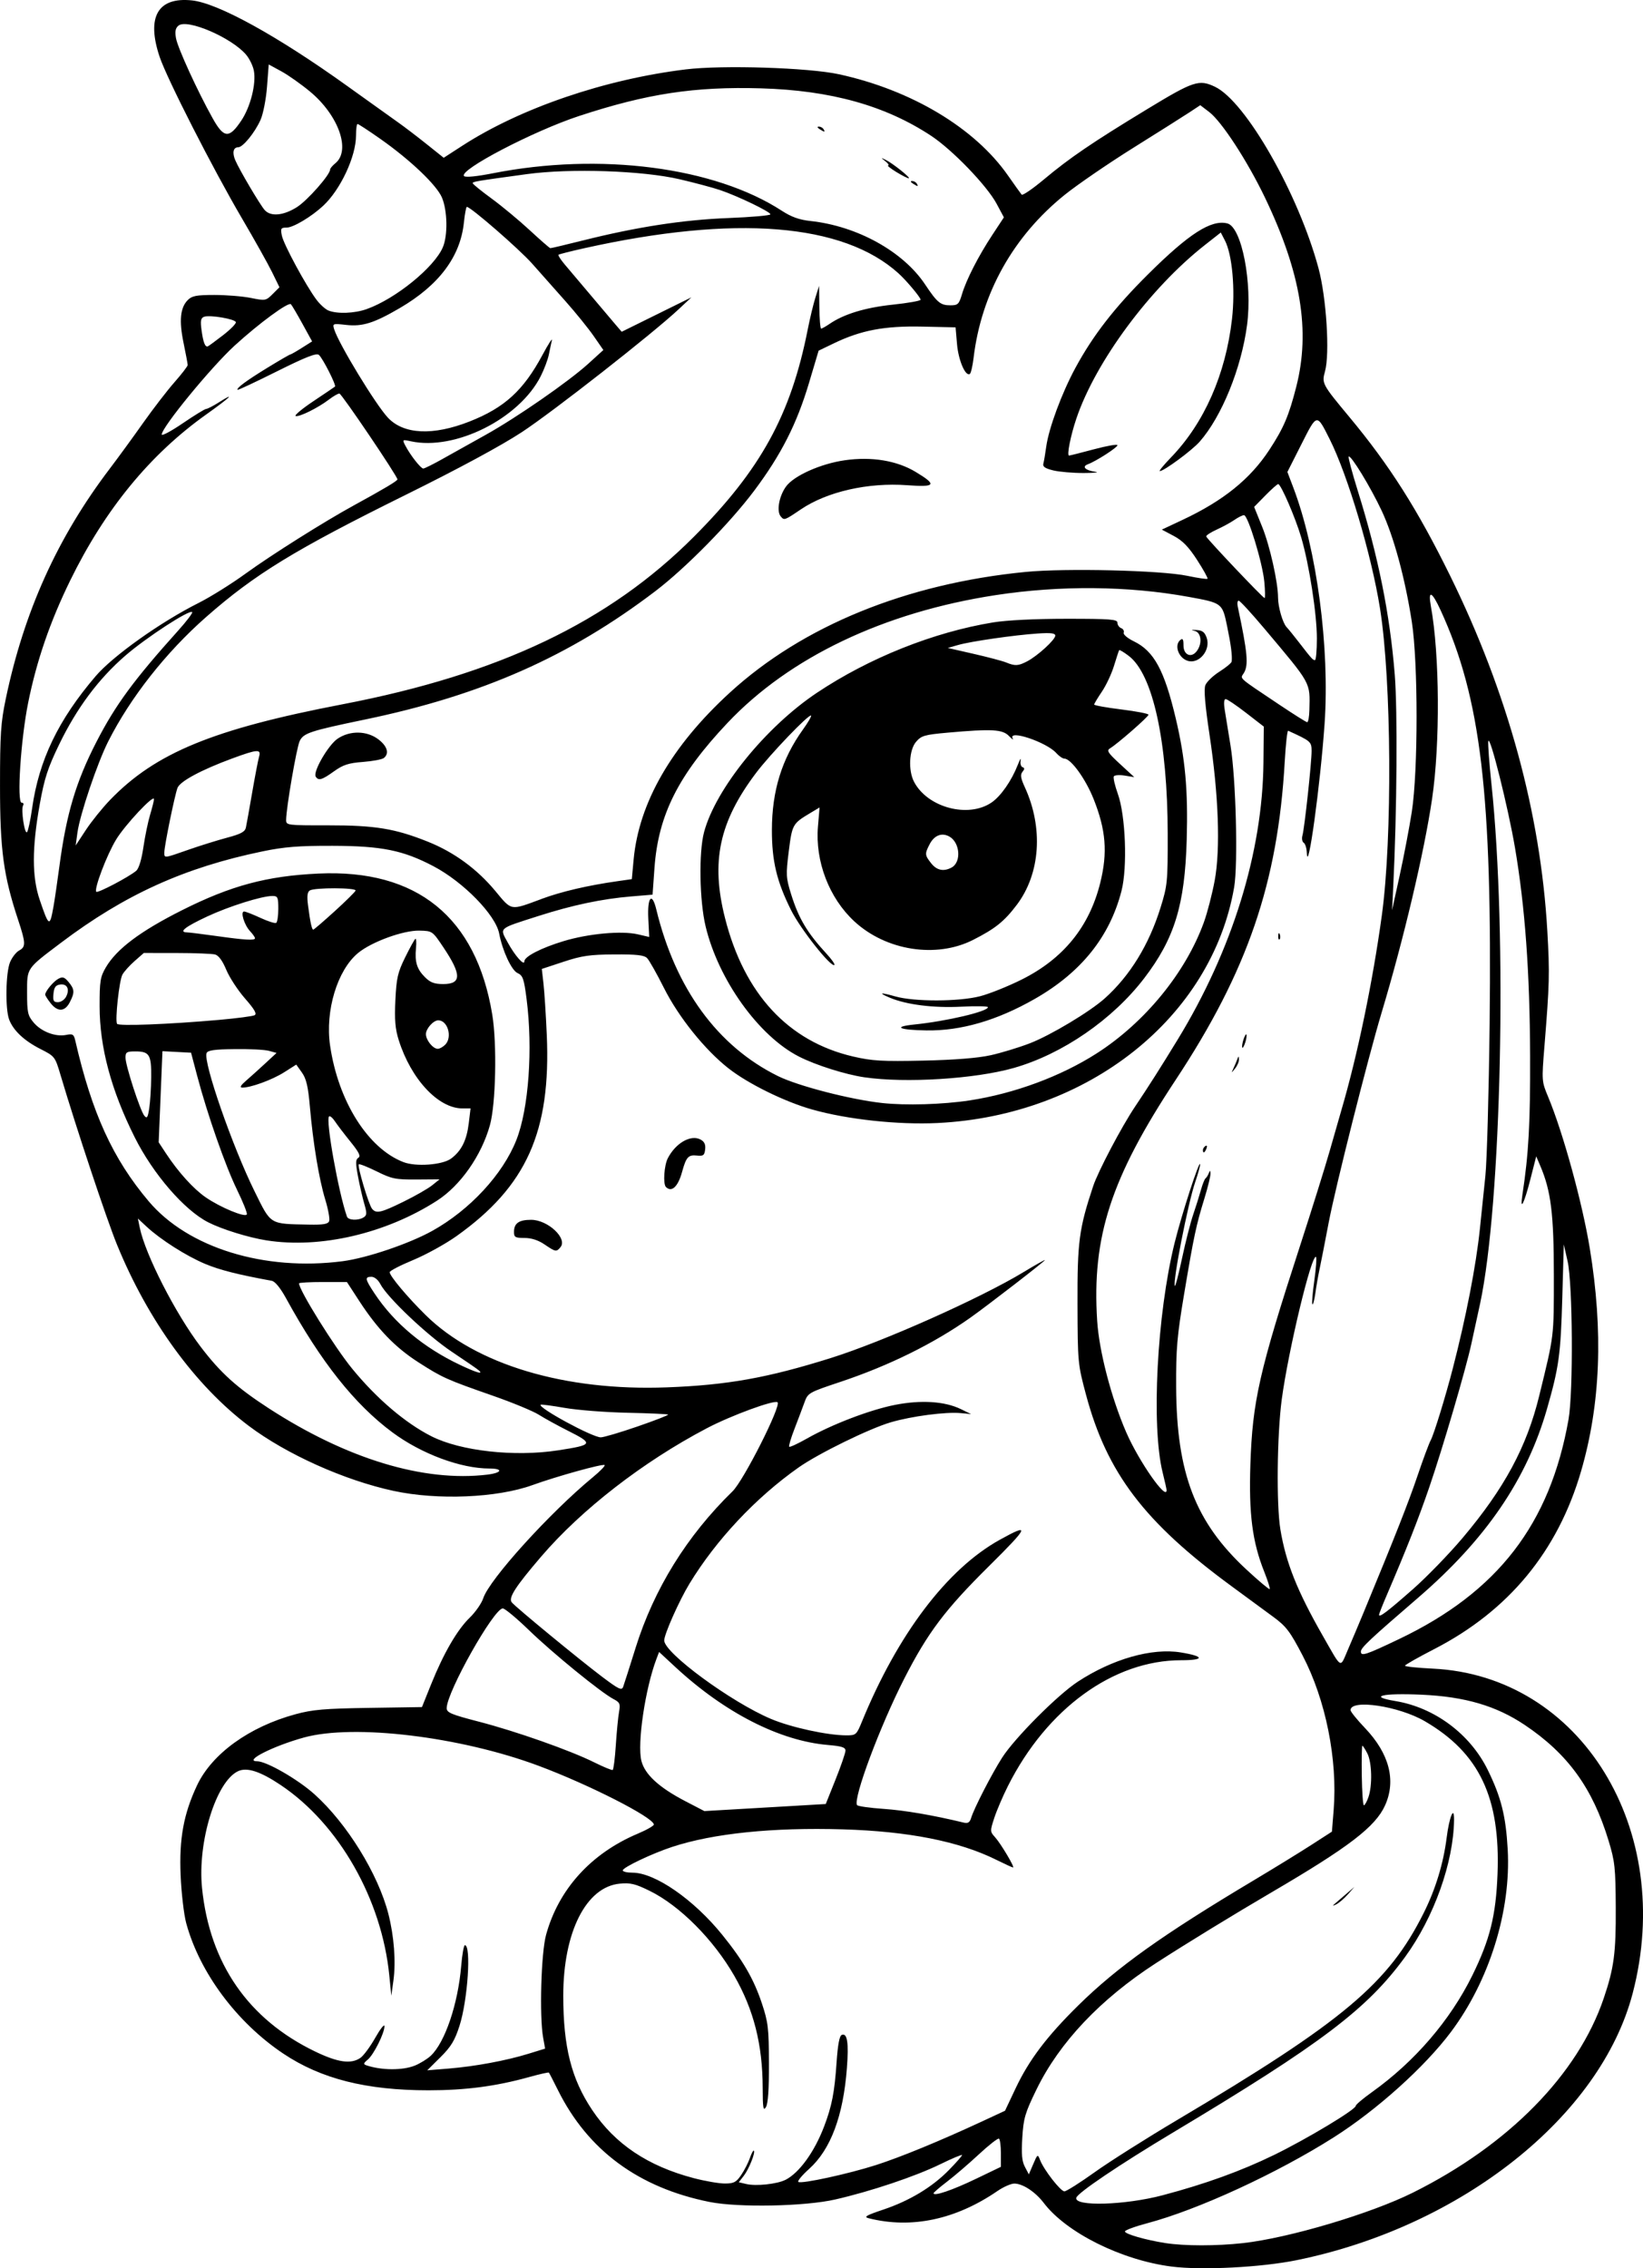 <?xml version="1.0" encoding="UTF-8" standalone="no"?>
<!-- Created with Inkscape (http://www.inkscape.org/) -->

<svg
   width="167.846mm"
   height="231.654mm"
   viewBox="0 0 167.846 231.654"
   version="1.1"
   id="svg1"
   xml:space="preserve"
   xmlns="http://www.w3.org/2000/svg"
   xmlns:svg="http://www.w3.org/2000/svg"><defs
     id="defs1" /><g
     id="layer1"
     transform="translate(-164.683,-538.568)"><path
       style="fill:#000000"
       d="m 284.374,770.05 c -5.114,-0.654 -10.737,-3.451 -13.058,-6.494 -0.869,-1.139 -2.148,-1.981 -3.012,-1.982 -0.338,-5.5e-4 -1.111,0.34 -1.72,0.757 -4.264,2.923 -8.785,3.882 -13.145,2.787 -0.55,-0.138 -0.3,-0.287 1.482,-0.887 2.692,-0.905 4.989,-2.291 6.708,-4.046 0.734,-0.75 1.335,-1.434 1.335,-1.52 0,-0.086 -0.994,0.33 -2.209,0.925 -2.542,1.245 -7.118,2.781 -10.755,3.61 -3.106,0.708 -9.885,0.84 -12.832,0.25 -7.241,-1.451 -12.424,-5.269 -15.478,-11.403 -0.471,-0.946 -0.891,-1.759 -0.934,-1.806 -0.043,-0.048 -0.951,0.157 -2.019,0.454 -3.385,0.942 -6.499,1.352 -10.276,1.352 -6.358,0 -10.978,-1.166 -14.835,-3.745 -4.752,-3.177 -8.545,-8.271 -9.919,-13.32 -0.238,-0.873 -0.495,-3.08 -0.572,-4.905 -0.158,-3.723 0.303,-6.245 1.672,-9.162 1.517,-3.231 5.328,-5.988 10.052,-7.272 1.754,-0.477 2.968,-0.582 7.511,-0.651 l 5.419,-0.083 0.935,-2.325 c 1.274,-3.167 2.662,-5.56 3.946,-6.806 0.591,-0.573 1.211,-1.466 1.38,-1.984 0.623,-1.92 6.791,-8.726 11.212,-12.372 0.728,-0.6 1.262,-1.152 1.189,-1.227 -0.164,-0.166 -4.852,1.133 -7.38,2.046 -3.615,1.304 -9.693,1.557 -14.181,0.59 -5.02,-1.081 -10.94,-3.739 -14.8,-6.644 -5.461,-4.11 -10.297,-10.764 -13.465,-18.527 -1.052,-2.578 -4.166,-11.934 -5.75,-17.273 -0.567,-1.911 -0.586,-1.936 -2.064,-2.687 -1.664,-0.845 -2.772,-1.889 -3.195,-3.008 -0.409,-1.082 -0.35,-4.797 0.093,-5.857 0.206,-0.493 0.623,-1.029 0.926,-1.191 0.698,-0.374 0.686,-0.757 -0.103,-3.137 -1.495,-4.511 -1.847,-7.116 -1.848,-13.676 -3.6e-4,-5.274 0.078,-6.46 0.589,-8.896 1.871,-8.93 5.276,-16.463 10.618,-23.495 0.838,-1.102 2.364,-3.195 3.392,-4.65 1.028,-1.455 2.477,-3.337 3.221,-4.183 0.744,-0.845 1.352,-1.636 1.352,-1.758 0,-0.121 -0.19,-1.138 -0.422,-2.259 -0.471,-2.277 -0.338,-3.609 0.436,-4.383 0.427,-0.427 0.888,-0.514 2.719,-0.514 1.213,0 2.888,0.137 3.724,0.305 1.476,0.296 1.539,0.285 2.218,-0.394 l 0.699,-0.699 -0.745,-1.525 c -0.41,-0.839 -1.797,-3.317 -3.083,-5.507 -2.967,-5.055 -7.671,-14.283 -8.415,-16.508 -1.36,-4.067 -0.187,-6.116 3.294,-5.757 2.665,0.275 8.761,3.636 15.932,8.784 2.23,1.601 4.56,3.268 5.179,3.704 0.619,0.437 1.911,1.422 2.872,2.19 l 1.747,1.396 1.903,-1.231 c 5.946,-3.846 14.547,-6.784 22.829,-7.796 3.757,-0.459 12.549,-0.179 15.656,0.499 7.408,1.617 13.857,5.478 17.248,10.326 0.677,0.968 1.31,1.853 1.405,1.966 0.095,0.113 1.116,-0.584 2.269,-1.548 2.645,-2.213 4.916,-3.759 10.55,-7.179 4.749,-2.883 5.298,-3.065 6.928,-2.291 3.14,1.49 8.524,10.918 10.575,18.517 0.81,3.001 1.173,8.723 0.669,10.548 -0.341,1.234 -0.297,1.315 2.484,4.658 4.109,4.937 6.967,9.439 10.314,16.248 5.862,11.926 9.225,24.223 9.914,36.253 0.249,4.356 0.224,5.361 -0.295,11.769 -0.286,3.53 -0.281,3.591 0.374,5.159 1.522,3.641 3.492,10.803 4.258,15.478 1.391,8.485 1.101,15.919 -0.887,22.754 -2.381,8.185 -7.403,14.266 -15.015,18.182 -1.635,0.841 -2.975,1.602 -2.977,1.691 -0.002,0.088 1.277,0.223 2.841,0.298 15.122,0.727 24.792,16.428 20.421,33.155 -3.282,12.557 -17.477,23.827 -34.335,27.26 -3.61,0.735 -9.69,1.046 -12.764,0.652 z m 7.298,-2.397 c 4.675,-0.52 13.026,-3.001 17.353,-5.155 9.782,-4.87 16.856,-12.072 19.491,-19.843 1.051,-3.099 1.254,-4.628 1.23,-9.26 -0.021,-4.078 -0.089,-4.715 -0.729,-6.825 -1.636,-5.392 -4.167,-8.885 -8.579,-11.841 -2.907,-1.947 -6.097,-2.883 -10.511,-3.082 -4.059,-0.183 -5.538,0.177 -2.675,0.651 3.995,0.662 7.63,3.378 9.422,7.039 1.365,2.789 1.842,4.691 2.034,8.11 0.351,6.264 -1.871,13.404 -5.804,18.649 -2.682,3.576 -7.571,7.971 -11.972,10.76 -5.806,3.68 -13.871,7.393 -19.036,8.764 -1.26,0.335 -2.291,0.714 -2.29,0.844 0.002,0.264 2.115,0.871 4.128,1.186 1.941,0.304 5.227,0.305 7.938,0.004 z m -8.202,-4.891 c 4.341,-1.146 8.012,-2.475 11.377,-4.116 3.342,-1.63 8.334,-4.63 8.334,-5.007 0,-0.122 0.75,-0.757 1.667,-1.411 4.355,-3.107 7.982,-7.323 10.236,-11.895 1.805,-3.662 2.42,-6.128 2.583,-10.365 0.302,-7.824 -1.86,-12.37 -7.424,-15.612 -2.667,-1.554 -7.591,-2.288 -7.591,-1.131 0,0.153 0.66,0.97 1.467,1.816 2.491,2.611 3.207,5.356 2.062,7.903 -0.982,2.184 -3.691,4.259 -11.599,8.887 -3.828,2.24 -8.745,5.25 -11.774,7.208 -5.701,3.685 -9.891,8.109 -12.238,12.922 -1.17,2.399 -1.327,2.931 -1.45,4.912 -0.105,1.689 -0.042,2.406 0.264,2.991 l 0.403,0.769 0.45,-1.051 c 0.437,-1.021 0.457,-1.033 0.695,-0.417 0.39,1.008 2.096,3.203 2.49,3.203 0.197,0 1.586,-0.878 3.086,-1.951 1.5,-1.073 5.287,-3.47 8.416,-5.326 17.001,-10.086 21.602,-13.949 25.207,-21.165 1.206,-2.414 2.008,-5.046 2.339,-7.673 0.267,-2.125 0.772,-3.353 0.756,-1.839 -0.045,4.351 -2.045,9.957 -4.997,14.01 -3.881,5.327 -8.552,8.861 -23.702,17.928 -5.44,3.256 -9.751,6.162 -9.891,6.668 -0.254,0.917 4.965,0.766 8.832,-0.256 z m 17.462,-29.668 c 0.146,-0.128 0.681,-0.589 1.19,-1.025 l 0.925,-0.792 -0.66,0.752 c -0.363,0.414 -0.899,0.875 -1.19,1.025 -0.291,0.15 -0.41,0.168 -0.265,0.04 z m -36.591,28.016 2.592,-1.247 v -1.379 c 0,-0.758 -0.089,-1.433 -0.198,-1.499 -0.109,-0.066 -1.032,0.655 -2.051,1.601 -1.019,0.947 -2.477,2.199 -3.241,2.782 -0.764,0.583 -1.389,1.121 -1.389,1.194 0,0.337 1.922,-0.315 4.287,-1.453 z m -19.393,0.074 c 1.409,-0.736 2.939,-2.856 3.921,-5.433 0.795,-2.085 1.067,-3.476 1.276,-6.533 0.127,-1.855 0.294,-2.738 0.535,-2.831 0.561,-0.215 0.718,0.799 0.521,3.385 -0.371,4.89 -1.657,8.324 -3.858,10.302 -0.73,0.656 -1.224,1.256 -1.1,1.333 0.346,0.214 5.112,-0.822 7.917,-1.721 2.522,-0.808 6.564,-2.47 10.856,-4.464 l 2.338,-1.086 1.088,-2.302 c 1.367,-2.893 3.188,-5.299 6.414,-8.473 3.961,-3.898 8.602,-7.205 17.875,-12.739 2.037,-1.216 4.675,-2.836 5.861,-3.6 l 2.157,-1.39 0.177,-2.205 c 0.413,-5.162 -0.808,-11.249 -3.165,-15.771 -1.288,-2.47 -1.676,-2.983 -2.99,-3.951 -0.831,-0.611 -2.761,-2.029 -4.289,-3.15 -8.892,-6.523 -12.719,-11.56 -14.856,-19.551 -0.835,-3.123 -0.849,-3.276 -0.868,-9.26 -0.02,-6.35 0.161,-7.712 1.601,-12.039 0.503,-1.512 2.901,-6.065 4.266,-8.099 1.396,-2.08 2.601,-3.976 4.374,-6.878 5.56,-9.105 8.665,-19.129 8.755,-28.266 l 0.036,-3.688 -1.814,-1.405 c -0.997,-0.773 -1.935,-1.405 -2.084,-1.405 -0.171,0 -0.204,0.416 -0.09,1.124 0.1,0.618 0.366,2.256 0.591,3.638 0.552,3.385 0.774,12.115 0.367,14.464 -2.303,13.304 -14.922,23.326 -30.308,24.07 -4.033,0.195 -9.196,-0.362 -12.809,-1.383 -2.809,-0.793 -6.543,-2.631 -8.546,-4.205 -2.421,-1.903 -5.094,-5.234 -6.587,-8.208 -0.731,-1.455 -1.504,-2.824 -1.718,-3.043 -0.303,-0.308 -1.052,-0.393 -3.357,-0.379 -2.5,0.015 -3.315,0.133 -5.184,0.75 l -2.218,0.732 0.171,1.499 c 0.094,0.824 0.245,3.166 0.335,5.203 0.439,9.913 -2.059,15.488 -9.223,20.586 -1.122,0.798 -3.116,1.897 -4.432,2.443 -1.316,0.545 -2.392,1.103 -2.392,1.24 0,0.385 1.807,2.539 3.674,4.379 5.131,5.058 14.203,7.777 24.636,7.383 6.18,-0.233 10.278,-0.965 16.728,-2.987 5.372,-1.684 15.272,-6.095 19.718,-8.785 1.201,-0.727 2.183,-1.279 2.183,-1.228 0,0.113 -5.907,4.675 -7.626,5.889 -3.734,2.637 -8.287,4.886 -13.242,6.542 -3.31,1.106 -3.345,1.126 -3.712,2.142 -0.204,0.564 -0.662,1.778 -1.018,2.698 -0.356,0.92 -0.593,1.726 -0.527,1.793 0.066,0.066 0.881,-0.311 1.812,-0.838 2.559,-1.451 6.451,-2.938 8.999,-3.438 2.656,-0.522 5.074,-0.368 6.715,0.428 l 1.058,0.513 -1.058,-0.1 c -1.536,-0.145 -5.007,0.31 -7.144,0.936 -2.2,0.645 -7.391,3.187 -9.412,4.608 -4.38,3.081 -8.436,7.4 -11.166,11.889 -1.044,1.717 -2.573,5.154 -2.573,5.784 0,1.273 6.838,6.297 10.914,8.017 2.044,0.863 5.771,1.675 7.696,1.676 0.976,8.1e-4 1.037,-0.052 1.584,-1.388 3.658,-8.936 8.701,-15.594 14.07,-18.576 3.168,-1.76 3.015,-1.379 -1.069,2.664 -4.504,4.459 -6.269,6.801 -8.676,11.514 -2.48,4.858 -5.236,12.237 -4.821,12.908 0.071,0.115 1.296,0.29 2.721,0.388 2.154,0.148 5.005,0.636 8.181,1.401 0.43,0.104 0.615,-0.015 0.758,-0.484 0.301,-0.99 2.099,-4.484 3.165,-6.151 1.286,-2.01 5.663,-6.403 7.726,-7.754 3.555,-2.328 7.574,-3.47 10.523,-2.99 2.434,0.396 2.452,0.796 0.037,0.796 -6.912,0 -13.714,4.939 -17.695,12.849 -0.517,1.028 -1.144,2.492 -1.393,3.254 -0.44,1.345 -0.438,1.401 0.075,1.968 0.591,0.652 2.045,3.096 1.842,3.096 -0.072,0 -0.843,-0.354 -1.715,-0.786 -3.8,-1.885 -8.97,-2.91 -15.69,-3.109 -7.147,-0.212 -13.216,0.412 -17.415,1.791 -2.058,0.675 -5.053,2.1 -5.053,2.402 0,0.127 0.446,0.231 0.992,0.231 2.305,4.8e-4 6.258,2.738 9.184,6.36 2.128,2.634 3.212,4.511 4.041,7.001 0.634,1.905 0.706,2.514 0.718,6.085 0.009,2.678 -0.091,4.141 -0.309,4.498 -0.269,0.44 -0.324,0.104 -0.331,-2.002 -0.014,-4.394 -0.915,-7.946 -2.893,-11.395 -2.127,-3.711 -5.572,-7.173 -8.639,-8.683 -1.475,-0.726 -1.976,-0.848 -3.068,-0.743 -3.44,0.331 -5.773,4.957 -5.772,11.446 10e-4,5.234 0.825,8.488 2.957,11.676 2.323,3.472 5.689,5.728 10.386,6.958 1.151,0.301 2.576,0.547 3.167,0.546 0.916,-0.002 1.161,-0.129 1.663,-0.866 0.323,-0.475 0.724,-1.254 0.89,-1.731 0.166,-0.477 0.349,-0.821 0.405,-0.765 0.183,0.183 -0.498,1.889 -1.025,2.57 l -0.512,0.661 0.753,0.18 c 1.013,0.242 3.19,0.007 4.035,-0.435 z m -24.638,-95.524 c -0.643,-0.437 -1.338,-0.661 -2.046,-0.661 -0.943,0 -1.072,-0.074 -1.072,-0.609 0,-0.892 0.495,-1.244 1.752,-1.244 1.703,0 3.739,1.9 2.996,2.795 -0.418,0.503 -0.495,0.49 -1.63,-0.281 z m 12.404,-5.865 c -0.313,-0.313 -0.187,-2.21 0.195,-2.946 0.808,-1.553 2.349,-2.431 3.338,-1.902 0.394,0.211 0.531,0.503 0.473,1.007 -0.071,0.611 -0.189,0.698 -0.85,0.627 -0.867,-0.093 -1.092,0.156 -1.507,1.67 -0.416,1.517 -1.067,2.126 -1.65,1.543 z m -25.638,89.725 c 0.539,-0.225 1.261,-0.672 1.605,-0.992 1.461,-1.361 2.794,-5.297 3.12,-9.209 0.096,-1.149 0.263,-2.09 0.372,-2.09 0.668,0 0.293,5.618 -0.55,8.239 -0.483,1.501 -0.865,2.13 -1.948,3.203 l -1.347,1.335 2.189,-0.178 c 2.685,-0.218 5.874,-0.81 8.145,-1.511 l 1.708,-0.527 -0.2,-1.113 c -0.393,-2.187 -0.209,-8.662 0.298,-10.506 1.281,-4.661 4.597,-8.319 9.365,-10.331 0.923,-0.389 1.664,-0.814 1.647,-0.943 -0.096,-0.745 -6.644,-4.076 -11.775,-5.99 -8.007,-2.986 -18.86,-4.295 -23.965,-2.891 -3.142,0.865 -6.228,2.427 -4.793,2.427 0.957,0 4.15,1.835 5.855,3.365 3.317,2.976 6.509,8.139 7.557,12.226 0.581,2.268 0.78,4.889 0.516,6.795 l -0.217,1.559 -0.204,-2.058 c -0.771,-7.788 -5.142,-15.462 -11.074,-19.443 -2.089,-1.402 -3.451,-1.851 -4.359,-1.438 -2.257,1.028 -4.178,7.235 -3.698,11.947 0.783,7.695 4.716,13.386 11.527,16.679 2.35,1.136 3.702,1.326 4.661,0.655 0.317,-0.222 0.997,-1.145 1.51,-2.051 0.513,-0.906 0.935,-1.437 0.937,-1.181 0.006,0.705 -1.098,2.915 -1.707,3.417 -0.443,0.365 -0.468,0.467 -0.141,0.58 1.522,0.523 3.743,0.533 4.966,0.022 z m 39.203,-26.55 2.761,-0.16 1.006,-2.514 c 0.553,-1.382 1.007,-2.705 1.009,-2.938 0.003,-0.333 -0.381,-0.457 -1.783,-0.576 -4.932,-0.419 -10.56,-3.294 -15.607,-7.971 l -1.65,-1.53 -0.264,0.694 c -1.156,3.04 -1.989,8.675 -1.543,10.433 0.352,1.388 1.808,2.722 4.492,4.116 l 1.94,1.008 3.44,-0.2 c 1.892,-0.11 4.682,-0.272 6.201,-0.36 z m 58.199,-0.861 c 0.417,-1.198 0.358,-3.561 -0.113,-4.472 -0.222,-0.429 -0.45,-0.781 -0.506,-0.781 -0.056,0 -0.083,1.369 -0.059,3.041 0.024,1.673 0.121,3.042 0.216,3.043 0.095,8.7e-4 0.303,-0.373 0.463,-0.832 z m -76.885,-5.31 c 0.089,-1.351 0.237,-2.876 0.329,-3.39 0.149,-0.833 0.087,-0.976 -0.575,-1.323 -1.273,-0.667 -6.192,-4.674 -8.61,-7.016 -1.271,-1.23 -2.481,-2.237 -2.689,-2.237 -0.917,0 -5.731,8.553 -5.733,10.186 -5.8e-4,0.455 0.458,0.648 3.281,1.379 3.803,0.984 9.321,2.93 11.798,4.16 0.946,0.47 1.791,0.819 1.879,0.775 0.087,-0.043 0.232,-1.184 0.321,-2.535 z m 2.014,-9.921 c 1.89,-6.04 5.244,-11.455 9.919,-16.012 1.125,-1.097 4.972,-8.703 4.593,-9.082 -0.29,-0.29 -4.733,1.338 -7.235,2.652 -6.504,3.416 -12.803,8.297 -16.93,13.12 -2.639,3.083 -3.362,4.212 -2.988,4.663 0.427,0.514 6.937,5.872 9.264,7.623 1.666,1.254 1.967,1.396 2.114,0.997 0.094,-0.256 0.663,-2.038 1.265,-3.961 z m 74.442,-3.78 c 3.111,-7.509 4.557,-11.179 5.447,-13.82 0.553,-1.64 1.161,-3.274 1.351,-3.63 0.329,-0.614 1.5,-4.421 2.242,-7.288 1.362,-5.26 2.385,-10.528 2.776,-14.287 0.151,-1.455 0.404,-3.896 0.562,-5.424 0.158,-1.528 0.353,-8.518 0.434,-15.534 0.269,-23.467 -0.888,-33.239 -4.999,-42.205 -0.903,-1.97 -1.316,-2.138 -1,-0.408 0.897,4.911 0.951,14.03 0.118,19.663 -0.809,5.465 -2.898,14.312 -5.153,21.815 -1.399,4.656 -4.721,17.83 -5.405,21.431 -0.373,1.965 -0.793,4.108 -0.934,4.763 -0.141,0.655 -0.335,1.762 -0.43,2.46 -0.096,0.698 -0.232,1.211 -0.304,1.139 -0.071,-0.071 0.016,-1.155 0.194,-2.408 0.178,-1.253 0.258,-2.344 0.179,-2.423 -0.433,-0.433 -2.831,9.525 -3.503,14.545 -0.483,3.608 -0.559,10.756 -0.141,13.278 0.562,3.393 1.714,6.282 4.323,10.848 2.006,3.509 1.742,3.363 2.58,1.426 0.402,-0.93 1.151,-2.703 1.663,-3.94 z m 3.551,2.871 c 10.087,-4.811 15.437,-11.744 17.323,-22.45 0.493,-2.798 0.427,-13.816 -0.097,-16.14 l -0.388,-1.72 -0.154,5.424 c -0.165,5.837 -0.339,7.1 -1.565,11.377 -2.065,7.205 -6.245,13.323 -13.189,19.304 -4.911,4.23 -5.821,5.085 -5.821,5.474 0,0.514 0.482,0.356 3.89,-1.269 z m 1.39,-5.07 c 1.434,-1.262 3.737,-3.635 5.118,-5.273 4.257,-5.047 6.541,-9.281 7.814,-14.488 1.548,-6.329 1.499,-5.921 1.499,-12.303 0,-6.291 -0.291,-8.639 -1.387,-11.202 l -0.414,-0.969 -0.595,2.334 c -0.643,2.519 -1.09,3.386 -0.813,1.573 0.635,-4.146 0.81,-7.323 0.784,-14.226 -0.032,-8.485 -0.514,-15.12 -1.539,-21.169 -0.701,-4.136 -2.585,-11.659 -2.732,-10.906 -0.05,0.258 0.095,2.223 0.322,4.366 1.626,15.325 1.02,42.949 -1.164,53.085 -0.285,1.323 -0.688,3.179 -0.896,4.124 -0.577,2.625 -2.904,10.555 -4.271,14.552 -1.114,3.257 -2.338,6.364 -4.396,11.157 -0.417,0.97 -0.758,1.839 -0.758,1.931 0,0.324 0.848,-0.316 3.428,-2.588 z m -15.157,-1.817 c -1.211,-3.034 -1.581,-5.894 -1.414,-10.933 0.215,-6.488 0.902,-9.514 5.077,-22.357 1.206,-3.711 2.564,-8.057 3.019,-9.657 0.454,-1.601 1.001,-3.506 1.214,-4.233 1.635,-5.572 3.18,-13.015 4.119,-19.844 1.085,-7.894 0.991,-23.96 -0.184,-31.343 -0.873,-5.484 -3.294,-13.62 -5.153,-17.312 -1.323,-2.629 -1.274,-2.639 -2.883,0.543 l -1.428,2.824 0.611,1.61 c 2.401,6.326 3.726,16.336 3.189,24.099 -0.431,6.231 -1.723,15.618 -1.815,13.179 -0.017,-0.464 -0.161,-0.924 -0.319,-1.022 -0.158,-0.098 -0.216,-0.432 -0.128,-0.743 0.214,-0.758 0.94,-7.468 0.935,-8.635 -0.004,-0.94 -0.086,-1.011 -2.394,-2.06 -0.091,-0.042 -0.25,1.387 -0.352,3.175 -0.704,12.346 -3.801,21.374 -11.143,32.487 -6.615,10.013 -8.569,16.01 -8.016,24.606 0.199,3.1 1.436,7.849 2.959,11.363 1.294,2.986 4.187,7.12 4.129,5.901 -0.005,-0.109 -0.186,-0.913 -0.402,-1.786 -1.173,-4.747 -0.581,-16.127 1.218,-23.416 0.729,-2.952 2.572,-8.629 2.613,-8.045 0.011,0.159 -0.214,0.97 -0.5,1.801 -0.744,2.161 -2.344,10.347 -2.075,10.616 0.058,0.058 0.389,-1.23 0.736,-2.861 0.347,-1.631 0.856,-3.621 1.129,-4.421 0.274,-0.8 0.629,-1.931 0.79,-2.514 0.161,-0.582 0.374,-1.118 0.473,-1.191 0.1,-0.073 0.249,-0.311 0.332,-0.529 0.123,-0.323 0.155,-0.313 0.172,0.052 0.011,0.247 -0.265,1.378 -0.615,2.514 -0.852,2.768 -1.084,3.856 -2.07,9.737 -0.73,4.351 -0.84,5.632 -0.822,9.525 0.042,8.83 1.957,13.81 7.166,18.639 1.256,1.165 2.332,2.069 2.391,2.01 0.059,-0.059 -0.193,-0.86 -0.56,-1.779 z m -6.263,-43.064 c 0,-0.137 0.118,-0.322 0.262,-0.411 0.15,-0.093 0.194,0.013 0.104,0.249 -0.176,0.458 -0.366,0.542 -0.366,0.162 z m 3.125,-8.35 c 0.134,-0.291 0.31,-0.708 0.391,-0.926 0.127,-0.343 0.15,-0.341 0.168,0.016 0.011,0.227 -0.164,0.644 -0.391,0.926 -0.405,0.505 -0.408,0.505 -0.168,-0.016 z m 0.881,-2.249 c 0,-0.218 0.102,-0.635 0.227,-0.926 0.143,-0.334 0.227,-0.382 0.227,-0.132 0,0.218 -0.102,0.635 -0.227,0.926 -0.143,0.334 -0.227,0.382 -0.227,0.132 z m 3.688,-11.267 c 0.013,-0.308 0.075,-0.371 0.16,-0.16 0.076,0.191 0.067,0.419 -0.021,0.507 -0.088,0.088 -0.15,-0.068 -0.139,-0.347 z m -80.792,55.017 c 1.503,-0.181 1.65,-0.623 0.207,-0.623 -2.927,0 -6.947,-1.497 -9.902,-3.688 -3.874,-2.872 -7.311,-7.205 -10.883,-13.719 -0.566,-1.032 -1.114,-1.702 -1.442,-1.762 -3.493,-0.642 -5.316,-1.105 -6.804,-1.726 -1.922,-0.802 -4.572,-2.487 -5.991,-3.809 l -0.888,-0.828 0.19,0.926 c 0.566,2.757 3.651,8.789 6.223,12.171 2.024,2.661 3.68,4.158 6.929,6.268 7.981,5.181 15.854,7.572 22.36,6.791 z m 7.217,-2.48 c 3.603,-0.555 3.661,-0.669 1.006,-2.006 -1.047,-0.527 -2.384,-1.262 -2.97,-1.632 -0.586,-0.37 -2.676,-1.235 -4.644,-1.922 -4.8,-1.676 -5.192,-1.852 -7.665,-3.438 -2.37,-1.52 -4.164,-3.382 -6.043,-6.271 l -1.247,-1.918 -2.447,-0.003 c -1.346,-0.002 -2.447,0.06 -2.447,0.138 0,0.697 3.625,6.514 5.435,8.722 2.507,3.059 5.422,5.543 8.089,6.894 2.979,1.509 8.488,2.121 12.935,1.436 z m 8.116,-2.435 c 1.778,-0.614 3.189,-1.161 3.134,-1.216 -0.055,-0.055 -1.924,-0.138 -4.153,-0.186 -2.23,-0.047 -5.118,-0.272 -6.418,-0.499 -1.3,-0.227 -2.404,-0.373 -2.454,-0.323 -0.3,0.3 5.257,3.318 6.135,3.332 0.288,0.005 1.978,-0.494 3.757,-1.108 z m -16.199,-5.728 c -0.138,-0.126 -1.376,-0.979 -2.752,-1.894 -2.513,-1.674 -6.604,-5.548 -7.32,-6.93 -0.221,-0.427 -0.599,-0.735 -0.903,-0.735 -0.705,0 -0.663,0.226 0.311,1.696 2.008,3.032 5.001,5.533 8.73,7.298 1.68,0.795 2.421,1.012 1.933,0.567 z m -13.909,-11.153 c 2.451,-0.318 6.783,-1.785 9.14,-3.095 3.843,-2.135 7.217,-5.779 8.599,-9.286 1.256,-3.187 1.697,-9.289 1.04,-14.408 -0.265,-2.065 -0.379,-2.391 -0.922,-2.638 -0.616,-0.281 -1.54,-2.269 -1.875,-4.031 -0.36,-1.899 -3.652,-5.271 -6.716,-6.881 -3.1,-1.629 -5.282,-2.071 -10.293,-2.084 -3.498,-0.009 -4.923,0.104 -7.169,0.568 -7.971,1.649 -14.065,4.41 -20.574,9.322 -3.587,2.706 -3.478,2.546 -3.478,5.121 0,2.012 0.068,2.323 0.67,3.038 0.783,0.93 2.231,1.482 3.319,1.264 0.671,-0.134 0.787,-0.064 0.932,0.567 1.707,7.426 3.836,12.086 7.506,16.428 4.015,4.749 11.812,7.155 19.819,6.116 z m -7.773,-2.124 c -1.85,-0.29 -4.567,-1.132 -5.98,-1.853 -2.435,-1.242 -5.625,-4.933 -7.499,-8.676 -2.408,-4.811 -3.582,-9.192 -3.585,-13.38 -0.002,-2.573 0.067,-3.005 0.634,-3.972 1.104,-1.884 3.519,-3.697 7.774,-5.836 5.008,-2.518 8.677,-3.503 13.948,-3.748 10.061,-0.466 16.117,4.446 17.755,14.4 0.494,3.003 0.364,9.139 -0.24,11.303 -0.868,3.11 -3.015,6.169 -5.409,7.708 -5.218,3.354 -11.912,4.913 -17.397,4.053 z m 6.385,-1.968 c 0.083,-0.216 -0.095,-1.203 -0.396,-2.192 -0.643,-2.116 -1.244,-5.742 -1.572,-9.488 -0.182,-2.077 -0.366,-2.864 -0.814,-3.494 l -0.579,-0.813 -1.247,0.791 c -1.209,0.767 -3.425,1.575 -4.272,1.558 -0.284,-0.006 -0.164,-0.225 0.379,-0.694 0.437,-0.377 1.319,-1.171 1.96,-1.765 l 1.166,-1.08 -0.769,-0.214 c -0.423,-0.118 -1.999,-0.199 -3.502,-0.179 -2.107,0.027 -2.766,0.123 -2.878,0.415 -0.352,0.917 2.638,9.523 4.902,14.108 1.708,3.459 1.486,3.323 5.546,3.402 1.485,0.029 1.961,-0.052 2.077,-0.356 z m 3.529,-0.39 c 0.33,-0.209 0.339,-0.419 0.058,-1.385 -0.182,-0.626 -0.472,-1.89 -0.644,-2.808 -0.254,-1.358 -0.247,-1.71 0.038,-1.886 0.266,-0.164 0.071,-0.562 -0.803,-1.642 -0.635,-0.784 -1.349,-1.721 -1.588,-2.083 -0.239,-0.362 -0.509,-0.586 -0.6,-0.498 -0.365,0.35 0.96,7.762 1.827,10.226 0.136,0.386 1.151,0.432 1.713,0.076 z m -12.945,-2.825 c -1.172,-2.388 -3.021,-7.669 -4.062,-11.605 l -0.63,-2.381 -1.461,-0.078 -1.461,-0.078 -0.193,4.653 -0.193,4.653 0.752,1.143 c 1.251,1.902 2.803,3.616 4.053,4.478 1.509,1.04 4.075,2.099 4.202,1.735 0.052,-0.149 -0.402,-1.283 -1.009,-2.519 z m 17.013,1.229 c 1.186,-0.581 2.5,-1.333 2.92,-1.67 l 0.763,-0.613 -2.359,0.017 c -2.138,0.015 -2.519,-0.062 -4.064,-0.828 -0.938,-0.464 -1.761,-0.789 -1.829,-0.721 -0.169,0.169 1.011,4.125 1.354,4.539 0.43,0.518 0.895,0.413 3.214,-0.724 z m 4.866,-4.407 c 1.049,-0.782 1.587,-1.859 1.798,-3.598 l 0.184,-1.521 h -0.835 c -2.461,0 -5.251,-2.995 -6.505,-6.985 -0.36,-1.143 -0.436,-2.065 -0.34,-4.072 0.109,-2.261 0.238,-2.824 1.003,-4.378 0.483,-0.981 0.951,-1.828 1.04,-1.883 0.089,-0.055 0.118,0.367 0.063,0.938 -0.136,1.423 0.088,2.15 0.914,2.976 0.548,0.548 0.96,0.703 1.866,0.703 1.882,0 1.888,-0.962 0.023,-3.744 -1.123,-1.676 -1.129,-1.68 -2.449,-1.712 -1.644,-0.04 -4.886,1.141 -6.272,2.285 -2.12,1.749 -3.376,5.908 -2.858,9.456 0.831,5.685 3.865,10.502 7.493,11.9 1.283,0.494 3.994,0.292 4.875,-0.365 z m -30.642,-8.308 c 0.022,-2.297 -0.184,-2.633 -1.621,-2.633 -0.886,0 -1.005,0.076 -1.005,0.638 0,0.806 1.496,5.415 1.926,5.935 0.267,0.323 0.353,0.189 0.501,-0.776 0.098,-0.642 0.188,-2.065 0.198,-3.164 z m 30.031,-3.313 c 0.76,-0.76 0.269,-2.495 -0.707,-2.495 -0.499,0 -1.259,0.851 -1.259,1.409 0,0.614 0.717,1.501 1.213,1.501 0.185,0 0.524,-0.187 0.753,-0.416 z m -23.132,-2.536 c 1.819,-0.16 3.467,-0.376 3.662,-0.479 0.26,-0.138 -8e-4,-0.594 -0.977,-1.709 -0.732,-0.836 -1.594,-2.156 -1.916,-2.932 -0.38,-0.916 -0.78,-1.464 -1.14,-1.561 -0.305,-0.082 -2.069,-0.151 -3.919,-0.153 l -3.364,-0.004 -0.945,0.83 c -0.52,0.457 -1.08,1.082 -1.245,1.389 -0.325,0.608 -0.763,4.651 -0.544,5.018 0.149,0.249 5.246,0.053 10.388,-0.4 z m 3.704,-8.342 c 0,-0.1 -0.229,-0.427 -0.51,-0.728 -0.591,-0.634 -1.004,-2.001 -0.604,-2.001 0.147,0 0.896,0.291 1.664,0.647 0.768,0.356 1.495,0.587 1.614,0.514 0.119,-0.074 0.217,-0.722 0.217,-1.441 0,-1.183 -0.057,-1.307 -0.601,-1.307 -1.082,0 -4.421,1.05 -6.662,2.095 -2.24,1.045 -2.947,1.597 -2.08,1.623 0.263,0.008 1.61,0.174 2.992,0.369 2.969,0.418 3.969,0.476 3.969,0.229 z m 8.131,-2.747 c 1.131,-1.029 2.095,-1.981 2.144,-2.117 0.11,-0.308 -4.19,-0.322 -4.674,-0.015 -0.256,0.162 -0.306,0.579 -0.184,1.517 0.225,1.725 0.389,2.484 0.536,2.484 0.067,0 1.047,-0.842 2.178,-1.871 z m -29.014,9.375 c -0.302,-0.383 -0.548,-0.774 -0.548,-0.867 0,-0.343 0.836,-1.35 1.348,-1.624 0.43,-0.23 0.621,-0.17 1.036,0.329 0.622,0.746 0.642,1.076 0.123,2.079 -0.503,0.972 -1.235,1.004 -1.958,0.084 z m 1.579,-0.646 c 0.407,-0.761 0.119,-1.357 -0.605,-1.255 -0.458,0.065 -0.616,0.285 -0.679,0.945 -0.069,0.715 0.008,0.86 0.454,0.86 0.295,0 0.669,-0.247 0.831,-0.55 z m 92.329,10.578 c 4.556,-0.7 9.289,-2.451 12.95,-4.793 4.93,-3.153 9.109,-8.262 10.965,-13.405 0.357,-0.99 0.854,-2.915 1.105,-4.279 0.592,-3.222 0.396,-8.716 -0.532,-14.863 -0.454,-3.012 -0.591,-4.626 -0.428,-5.056 0.132,-0.347 0.785,-0.975 1.451,-1.396 0.666,-0.421 1.224,-0.884 1.241,-1.03 0.069,-0.61 -0.074,-1.707 -0.47,-3.62 -0.487,-2.348 -0.496,-2.356 -3.924,-2.98 -6.181,-1.126 -13.11,-1.19 -19.711,-0.181 -11.415,1.745 -21.07,6.345 -27.407,13.057 -5.02,5.318 -7.068,9.387 -7.456,14.817 l -0.194,2.719 -2.182,0.181 c -2.972,0.246 -5.99,0.882 -9.459,1.992 -4.19,1.341 -3.994,1.17 -3.145,2.73 0.723,1.329 1.69,2.419 1.69,1.906 0,-0.489 1.716,-1.372 4.011,-2.066 2.549,-0.77 5.93,-1.077 7.591,-0.69 l 1.151,0.268 -0.093,-1.872 c -0.11,-2.208 0.374,-2.768 0.816,-0.945 1.96,8.088 6.254,13.971 12.423,17.02 2.046,1.011 7.362,2.388 10.621,2.751 2.42,0.269 6.235,0.156 8.989,-0.266 z m -10.765,-2.357 c -1.945,-0.284 -4.974,-1.243 -6.689,-2.117 -4.112,-2.096 -8.228,-7.834 -9.537,-13.297 -0.627,-2.615 -0.709,-7.554 -0.16,-9.617 1.178,-4.423 6.3,-10.748 11.531,-14.24 5.344,-3.567 11.904,-6.187 18.001,-7.187 1.383,-0.227 4.261,-0.369 7.474,-0.37 4.517,-8.7e-4 5.226,0.054 5.226,0.404 0,0.223 0.171,0.471 0.38,0.551 0.209,0.08 0.325,0.289 0.258,0.465 -0.069,0.179 0.39,0.568 1.049,0.888 2.047,0.994 3.107,2.949 4.27,7.869 0.974,4.123 1.261,7.29 1.12,12.359 -0.186,6.673 -1.241,10.118 -4.34,14.17 -3.233,4.225 -8.356,7.751 -13.32,9.166 -3.944,1.124 -11.062,1.57 -15.262,0.956 z m 12.881,-2.251 c 1.091,-0.242 2.897,-0.791 4.011,-1.22 2.118,-0.815 6.15,-3.233 7.67,-4.599 2.57,-2.31 4.503,-5.457 5.686,-9.258 0.707,-2.271 0.741,-2.621 0.733,-7.541 -0.015,-9.449 -1.51,-16.285 -3.972,-18.163 -0.502,-0.383 -0.946,-0.65 -0.986,-0.593 -0.04,0.057 -0.276,0.771 -0.524,1.587 -0.248,0.816 -0.805,2.007 -1.238,2.646 -0.433,0.639 -0.789,1.233 -0.792,1.321 -0.003,0.088 1.245,0.314 2.773,0.502 1.528,0.189 2.778,0.43 2.778,0.537 0,0.207 -3.167,2.976 -3.919,3.427 -0.387,0.232 -0.251,0.447 1.009,1.609 l 1.455,1.341 -0.972,-0.158 c -0.534,-0.087 -1.037,-0.052 -1.117,0.078 -0.08,0.13 0.105,0.937 0.412,1.794 0.791,2.207 0.991,7.488 0.375,9.892 -1.204,4.698 -4.125,8.338 -8.866,11.044 -3.853,2.2 -7.525,3.268 -11.054,3.217 -2.809,-0.041 -3.506,-0.371 -1.268,-0.601 3.338,-0.342 7.541,-1.331 7.541,-1.774 0,-0.103 -1.235,-0.125 -2.745,-0.048 -2.806,0.143 -5.555,-0.2 -7.243,-0.904 -1.271,-0.53 -1.046,-0.591 0.529,-0.144 1.942,0.552 6.496,0.54 8.665,-0.022 0.946,-0.245 2.851,-1.009 4.233,-1.698 4.265,-2.125 6.924,-5.396 8.035,-9.886 0.767,-3.098 0.583,-5.392 -0.685,-8.57 -0.816,-2.044 -2.311,-4.109 -2.974,-4.109 -0.179,0 -0.552,-0.255 -0.829,-0.567 -1,-1.126 -5.001,-2.459 -4.449,-1.483 0.103,0.182 -0.073,0.063 -0.392,-0.265 -0.662,-0.681 -1.756,-0.741 -6.243,-0.34 -2.378,0.212 -2.703,0.306 -3.241,0.931 -0.713,0.829 -0.822,2.905 -0.215,4.079 1.364,2.638 5.542,3.756 7.928,2.122 0.948,-0.649 2.044,-2.225 2.676,-3.845 0.221,-0.566 0.352,-0.766 0.291,-0.446 -0.06,0.32 0.027,0.629 0.193,0.685 0.226,0.076 0.224,0.197 -0.006,0.477 -0.24,0.291 -0.188,0.639 0.238,1.564 1.909,4.151 1.592,8.826 -0.814,12.013 -1.282,1.699 -2.218,2.448 -4.481,3.592 -3.754,1.897 -8.867,1.1 -12.108,-1.887 -2.584,-2.382 -4.028,-6.142 -3.728,-9.702 l 0.164,-1.941 -0.991,0.593 c -1.758,1.053 -1.812,1.151 -2.155,3.882 -0.302,2.4 -0.285,2.7 0.235,4.369 0.777,2.493 1.641,3.946 3.624,6.097 0.512,0.555 0.874,1.067 0.804,1.137 -0.316,0.316 -3.452,-3.641 -4.421,-5.578 -1.471,-2.941 -1.97,-5.023 -1.965,-8.21 0.006,-3.986 1.013,-7.244 3.168,-10.243 0.521,-0.725 0.895,-1.369 0.833,-1.432 -0.201,-0.201 -4.17,3.936 -5.617,5.855 -3.771,4.998 -4.638,9.052 -3.173,14.828 1.965,7.747 6.463,12.603 13.101,14.141 1.925,0.446 2.953,0.506 7.144,0.414 3.219,-0.071 5.574,-0.258 6.879,-0.547 z m -3.982,-19.171 c 1.029,-0.551 0.87,-2.582 -0.249,-3.181 -0.764,-0.409 -1.523,-0.104 -1.99,0.798 -0.51,0.985 -0.5,1.112 0.154,1.943 0.573,0.728 1.27,0.875 2.084,0.44 z m 7.715,-21.056 c 1.062,-0.549 2.881,-2.211 2.881,-2.631 0,-0.25 -0.457,-0.305 -1.786,-0.216 -2.399,0.16 -6.829,0.799 -8.136,1.173 l -1.058,0.303 2.646,0.604 c 1.455,0.332 2.943,0.726 3.307,0.875 0.924,0.379 1.236,0.363 2.146,-0.107 z m 16.375,-0.067 c -0.921,-0.317 -1.358,-1.589 -0.726,-2.114 0.254,-0.211 0.332,-0.081 0.331,0.556 -0.002,0.987 0.814,1.32 1.37,0.559 0.578,-0.79 0.443,-1.906 -0.247,-2.052 -0.403,-0.086 -0.341,-0.113 0.194,-0.085 0.609,0.032 0.848,0.212 1.05,0.788 0.444,1.269 -0.8,2.751 -1.971,2.348 z m -115.842,25.153 c 0.125,-0.693 0.4,-2.569 0.613,-4.17 0.707,-5.334 1.69,-8.63 3.785,-12.7 1.94,-3.769 3.814,-6.319 8.361,-11.376 0.858,-0.954 1.496,-1.797 1.418,-1.875 -0.277,-0.277 -4.69,2.597 -6.823,4.443 -2.744,2.375 -4.969,5.358 -6.766,9.072 -1.165,2.407 -1.507,3.46 -1.979,6.085 -0.805,4.479 -0.808,7.44 -0.008,9.79 0.94,2.762 1.025,2.806 1.399,0.73 z m 49.851,-0.821 c 2.058,-0.76 4.711,-1.38 7.783,-1.818 l 1.455,-0.207 0.183,-1.984 c 0.535,-5.819 3.875,-11.616 9.835,-17.07 7.443,-6.812 18.038,-11.133 30.214,-12.322 4.073,-0.398 13.839,-0.163 16.504,0.396 1.082,0.227 2.016,0.364 2.076,0.304 0.06,-0.06 -0.418,-0.924 -1.062,-1.92 -0.87,-1.345 -1.484,-1.977 -2.388,-2.456 l -1.217,-0.645 2.132,-1.002 c 4.157,-1.954 6.899,-4.167 8.847,-7.139 1.464,-2.233 1.993,-3.473 2.752,-6.441 1.462,-5.717 0.484,-11.645 -3.186,-19.305 -1.796,-3.748 -4.425,-7.786 -5.706,-8.763 l -0.913,-0.696 -1.05,0.695 c -0.578,0.382 -3.166,2.017 -5.752,3.633 -2.586,1.616 -5.758,3.789 -7.049,4.828 -5.261,4.238 -8.518,10.064 -9.306,16.645 -0.1,0.839 -0.275,1.582 -0.387,1.651 -0.445,0.275 -1.163,-1.398 -1.305,-3.044 l -0.148,-1.72 -3.415,-0.074 c -3.849,-0.084 -6.235,0.366 -9.005,1.699 l -1.572,0.757 -0.98,3.289 c -1.25,4.193 -2.85,7.34 -5.591,11 -2.481,3.311 -7.004,7.908 -10.094,10.261 -8.773,6.678 -17.733,10.64 -29.668,13.119 -5.629,1.169 -6.288,1.386 -6.68,2.201 -0.314,0.651 -1.379,6.844 -1.385,8.052 -0.003,0.549 0.089,0.561 4.297,0.556 4.79,-0.006 6.837,0.33 10.196,1.675 2.66,1.065 5.008,2.78 6.868,5.018 1.719,2.067 1.485,2.026 4.72,0.831 z m -23.055,-12.5 c -0.302,-0.488 1.283,-3.227 2.241,-3.872 1.261,-0.85 2.995,-0.819 4.164,0.072 0.913,0.697 1.131,1.446 0.554,1.904 -0.182,0.144 -1.145,0.325 -2.139,0.401 -1.472,0.112 -2.022,0.291 -2.954,0.96 -1.23,0.884 -1.588,0.986 -1.867,0.535 z m 47.503,-26.573 c -0.44,-0.53 -0.175,-2.042 0.53,-3.033 0.792,-1.112 3.535,-2.343 6.012,-2.699 2.742,-0.394 5.323,0.031 7.249,1.193 2.203,1.329 2.049,1.569 -0.875,1.354 -3.999,-0.294 -8.186,0.659 -10.864,2.472 -1.67,1.131 -1.697,1.14 -2.052,0.712 z m 27.846,-4.696 c -0.839,-0.202 -1.1,-0.381 -1.014,-0.696 0.064,-0.233 0.195,-1.009 0.293,-1.724 0.256,-1.881 1.583,-5.464 2.977,-8.042 1.804,-3.336 4.013,-6.181 7.442,-9.584 4.169,-4.138 6.438,-5.592 8.083,-5.179 1.472,0.37 2.582,6.107 2.012,10.397 -0.587,4.412 -2.587,9.329 -4.836,11.891 -0.785,0.894 -3.651,3.009 -4.078,3.009 -0.112,0 0.401,-0.625 1.139,-1.389 3.395,-3.511 5.59,-8.485 6.238,-14.133 0.347,-3.025 0.028,-6.579 -0.72,-8.026 l -0.424,-0.82 -1.64,1.289 c -5.599,4.401 -11.148,11.894 -13.113,17.707 -0.59,1.744 -0.994,3.785 -0.75,3.785 0.081,0 1.227,-0.289 2.547,-0.642 1.32,-0.353 2.4,-0.542 2.4,-0.42 0,0.234 -2.154,1.623 -3.021,1.948 -0.651,0.244 -0.27,0.626 0.772,0.774 0.437,0.062 -0.099,0.117 -1.191,0.121 -1.091,0.004 -2.493,-0.114 -3.114,-0.264 z m 36.626,34.863 c 0.648,-4.16 0.649,-15.227 0.002,-19.4 -0.692,-4.458 -1.843,-8.702 -3.075,-11.333 -1.131,-2.416 -3.167,-5.755 -3.379,-5.543 -0.066,0.066 0.356,1.647 0.938,3.514 2.098,6.729 3.273,12.568 3.771,18.745 0.295,3.661 0.224,13.966 -0.149,21.558 l -0.124,2.514 0.781,-3.572 c 0.43,-1.965 0.986,-4.882 1.235,-6.482 z m -130.312,6.027 c 0.269,-0.229 0.548,-1.145 0.733,-2.405 0.164,-1.119 0.474,-2.619 0.69,-3.334 0.215,-0.714 0.392,-1.425 0.392,-1.578 0,-0.527 -2.942,2.611 -3.864,4.121 -0.948,1.552 -2.289,5.082 -2.029,5.342 0.155,0.155 3.349,-1.525 4.079,-2.146 z m 5.341,-2.152 c 1.189,-0.415 2.968,-0.969 3.953,-1.231 1.395,-0.371 1.818,-0.599 1.911,-1.031 0.066,-0.305 0.356,-1.924 0.645,-3.597 0.289,-1.673 0.604,-3.311 0.7,-3.638 0.235,-0.801 -0.158,-0.775 -2.759,0.184 -3.152,1.162 -5.318,2.329 -5.574,3.001 -0.287,0.754 -1.344,5.927 -1.344,6.575 0,0.622 -0.093,0.632 2.469,-0.262 z m -8.003,-5.094 c 4.642,-4.802 10.525,-7.22 23.734,-9.757 16.032,-3.078 27.221,-8.413 35.9,-17.114 6.816,-6.834 9.902,-12.443 11.62,-21.123 0.23,-1.164 0.588,-2.652 0.794,-3.307 l 0.375,-1.191 0.026,2.183 c 0.014,1.201 0.097,2.183 0.184,2.183 0.087,0 0.474,-0.217 0.86,-0.481 1.469,-1.006 3.645,-1.668 6.457,-1.964 1.564,-0.164 2.844,-0.392 2.844,-0.505 0,-0.232 -1.44,-1.95 -2.249,-2.683 -5.657,-5.128 -16.694,-6.011 -32.139,-2.57 -1.377,0.307 -2.551,0.605 -2.609,0.663 -0.058,0.058 0.236,0.51 0.653,1.005 2.409,2.858 4.547,5.386 5.135,6.073 l 0.673,0.786 3.56,-1.758 3.56,-1.758 -1.312,1.226 c -2.678,2.503 -12.82,10.447 -16.019,12.546 -2.079,1.365 -6.453,3.727 -11.774,6.358 -11.424,5.649 -15.481,8.13 -20.47,12.517 -4.105,3.61 -7.738,8.226 -10.005,12.715 -1.11,2.198 -2.889,7.466 -3.139,9.293 l -0.181,1.323 1.044,-1.587 c 0.574,-0.873 1.689,-2.255 2.477,-3.071 z m -7.973,0.869 c 0.701,-4.933 2.671,-9.029 6.493,-13.502 1.764,-2.064 6.64,-5.531 10.512,-7.473 1.205,-0.605 3.382,-1.965 4.837,-3.022 2.561,-1.861 7.998,-5.286 10.98,-6.918 3.17,-1.735 4.498,-2.527 4.498,-2.681 0,-0.327 -5.696,-8.751 -5.928,-8.767 -0.132,-0.009 -0.608,0.264 -1.058,0.607 -1.134,0.863 -3.045,1.809 -3.41,1.688 -0.166,-0.055 0.646,-0.735 1.806,-1.51 1.159,-0.775 2.154,-1.447 2.21,-1.493 0.157,-0.129 -1.261,-2.921 -1.646,-3.24 -0.255,-0.211 -1.346,0.218 -4.282,1.682 -2.167,1.081 -3.976,1.93 -4.02,1.886 -0.158,-0.158 0.893,-0.936 3.052,-2.257 1.211,-0.741 2.255,-1.347 2.32,-1.347 0.065,0 0.596,-0.301 1.179,-0.67 l 1.061,-0.67 -0.976,-1.777 c -0.537,-0.978 -1.071,-1.885 -1.187,-2.017 -0.241,-0.273 -3.235,1.925 -5.747,4.218 -2.401,2.192 -7.452,8.35 -7.452,9.085 0,0.174 0.968,-0.343 2.15,-1.149 1.183,-0.805 2.256,-1.464 2.387,-1.464 0.13,0 0.71,-0.299 1.289,-0.665 1.829,-1.155 1.143,-0.493 -1.262,1.216 -5.755,4.09 -10.365,9.712 -13.915,16.969 -2.06,4.211 -3.436,8.215 -4.3,12.51 -0.75,3.727 -1.169,10.186 -0.661,10.186 0.177,0 0.244,0.125 0.15,0.277 -0.237,0.384 0.148,3 0.402,2.724 0.113,-0.123 0.346,-1.214 0.518,-2.425 z M 298.447,611.091 c 0.065,-2.902 0.257,-2.554 -4.596,-8.324 -1.321,-1.57 -2.503,-2.855 -2.626,-2.855 -0.123,0 -0.167,0.268 -0.098,0.595 1.01,4.75 1.123,6 0.615,6.814 -0.372,0.596 -0.668,0.334 3.613,3.201 1.467,0.982 2.756,1.794 2.865,1.805 0.109,0.011 0.211,-0.546 0.226,-1.237 z m 0.766,-7.316 c 0,-2.508 -0.786,-7.567 -1.607,-10.345 -0.594,-2.01 -2.071,-5.424 -2.345,-5.424 -0.094,0 -0.685,0.525 -1.314,1.166 l -1.144,1.166 0.832,2.061 c 0.778,1.928 1.609,5.646 1.612,7.218 0.002,0.949 0.478,2.587 0.872,2.999 0.179,0.187 0.739,0.875 1.244,1.53 1.312,1.699 1.431,1.831 1.652,1.842 0.109,0.006 0.198,-0.99 0.198,-2.213 z m -5.371,-5.799 c -0.181,-1.934 -1.665,-6.795 -2.075,-6.795 -0.153,0 -0.593,0.219 -0.98,0.487 -0.386,0.268 -1.205,0.714 -1.819,0.992 -0.614,0.278 -1.091,0.593 -1.058,0.7 0.077,0.255 5.797,6.288 5.962,6.288 0.07,0 0.056,-0.752 -0.029,-1.671 z M 209.959,585.402 c 0.995,-0.559 2.94,-1.646 4.323,-2.414 3.175,-1.765 8.491,-5.448 10.5,-7.274 l 1.539,-1.399 -0.985,-1.422 c -0.541,-0.782 -1.83,-2.375 -2.863,-3.539 -1.033,-1.164 -2.575,-2.901 -3.426,-3.86 -1.33,-1.498 -6.278,-5.798 -6.672,-5.798 -0.074,0 -0.21,0.726 -0.303,1.613 -0.363,3.475 -2.547,6.385 -6.545,8.72 -2.635,1.539 -3.813,1.909 -5.485,1.722 -1.371,-0.153 -1.403,-0.141 -1.222,0.442 0.46,1.484 4.248,7.714 5.494,9.035 1.619,1.717 4.612,1.854 8.35,0.382 3.554,-1.4 5.485,-3.161 7.425,-6.772 0.604,-1.125 1.042,-1.806 0.973,-1.515 -0.069,0.291 -0.208,0.946 -0.309,1.455 -0.102,0.509 -0.475,1.502 -0.83,2.207 -2.19,4.346 -8.753,7.633 -13.274,6.65 -0.868,-0.189 -0.88,-0.179 -0.562,0.436 0.498,0.963 1.581,2.349 1.837,2.349 0.125,0 1.042,-0.458 2.037,-1.017 z m -22.479,-12.609 c 0.753,-0.582 1.337,-1.177 1.298,-1.323 -0.089,-0.329 -2.685,-0.765 -3.253,-0.546 -0.331,0.127 -0.383,0.408 -0.252,1.367 0.176,1.284 0.372,1.771 0.66,1.64 0.098,-0.044 0.794,-0.556 1.547,-1.138 z m 14.656,-2.655 c 2.949,-1.041 6.938,-4.283 7.796,-6.338 0.507,-1.214 0.459,-3.715 -0.096,-5.046 -0.534,-1.278 -3.235,-3.851 -6.31,-6.01 -1.186,-0.833 -2.228,-1.514 -2.315,-1.514 -0.087,0 -0.158,0.532 -0.158,1.181 0,2.138 -1.593,5.541 -3.36,7.179 -1.209,1.121 -3.059,2.223 -3.73,2.223 -0.585,0 -0.633,0.081 -0.485,0.822 0.177,0.886 2.455,5.103 3.532,6.539 0.362,0.483 0.914,0.982 1.226,1.108 0.898,0.362 2.649,0.298 3.899,-0.143 z m 60.818,-1.513 c 0.45,-1.505 1.675,-3.897 3.109,-6.074 l 1.176,-1.785 -0.747,-1.394 c -0.99,-1.846 -4.51,-5.498 -6.681,-6.931 -4.681,-3.09 -10.257,-4.645 -17.388,-4.851 -6.789,-0.195 -11.623,0.539 -18.57,2.82 -4.681,1.537 -12.357,5.546 -11.761,6.142 0.15,0.15 1.295,0.037 2.952,-0.289 10.944,-2.157 22.633,-0.64 29.513,3.832 0.976,0.634 1.778,0.92 2.931,1.045 4.773,0.517 9.453,3.107 11.699,6.474 1.246,1.869 1.572,2.136 2.597,2.136 0.752,0 0.867,-0.111 1.17,-1.124 z m -5.015,-11.311 c -0.238,-0.154 -0.271,-0.258 -0.082,-0.261 0.173,-0.002 0.389,0.115 0.479,0.261 0.203,0.328 0.111,0.328 -0.397,0 z m -1.72,-1.198 c -0.582,-0.359 -0.946,-0.652 -0.809,-0.653 0.137,-7.5e-4 0.018,-0.187 -0.265,-0.413 -0.505,-0.405 -0.505,-0.407 0.016,-0.157 0.709,0.341 2.648,1.894 2.351,1.883 -0.129,-0.005 -0.711,-0.302 -1.293,-0.66 z m -7.805,-4.359 c -0.238,-0.154 -0.271,-0.258 -0.082,-0.261 0.173,-0.002 0.389,0.115 0.479,0.261 0.203,0.328 0.111,0.328 -0.397,0 z m -24.204,11.375 c 5.508,-1.383 10.259,-2.116 14.878,-2.295 2.365,-0.092 4.299,-0.263 4.299,-0.38 0,-0.262 -3.354,-1.876 -5.159,-2.483 -0.728,-0.245 -2.573,-0.738 -4.101,-1.095 -3.781,-0.885 -11.16,-1.136 -15.61,-0.529 -5.247,0.715 -5.557,0.767 -5.542,0.933 0.008,0.089 0.881,0.797 1.94,1.572 1.059,0.775 2.808,2.228 3.888,3.228 1.08,1 2.025,1.824 2.1,1.831 0.075,0.007 1.564,-0.346 3.307,-0.783 z m -29.186,-3.416 c 1.072,-0.68 3.384,-3.303 3.384,-3.84 0,-0.109 0.242,-0.396 0.537,-0.637 1.599,-1.307 0.33,-4.892 -2.589,-7.317 -0.91,-0.756 -2.232,-1.689 -2.938,-2.073 l -1.283,-0.698 -0.175,2.283 c -0.097,1.265 -0.391,2.767 -0.658,3.369 -0.581,1.308 -1.803,2.806 -2.288,2.806 -0.501,0 -0.626,0.554 -0.296,1.323 0.426,0.995 2.535,4.565 3.008,5.093 0.616,0.688 1.92,0.566 3.299,-0.309 z m -5.696,-8.822 c 0.946,-1.416 1.54,-3.77 1.289,-5.11 -0.092,-0.49 -0.448,-1.222 -0.791,-1.627 -1.484,-1.75 -6.029,-3.704 -6.912,-2.971 -0.311,0.258 -0.376,0.597 -0.25,1.292 0.182,1.005 2.198,5.406 3.742,8.168 1.147,2.053 1.684,2.098 2.922,0.246 z"
       id="path1" /></g></svg>

